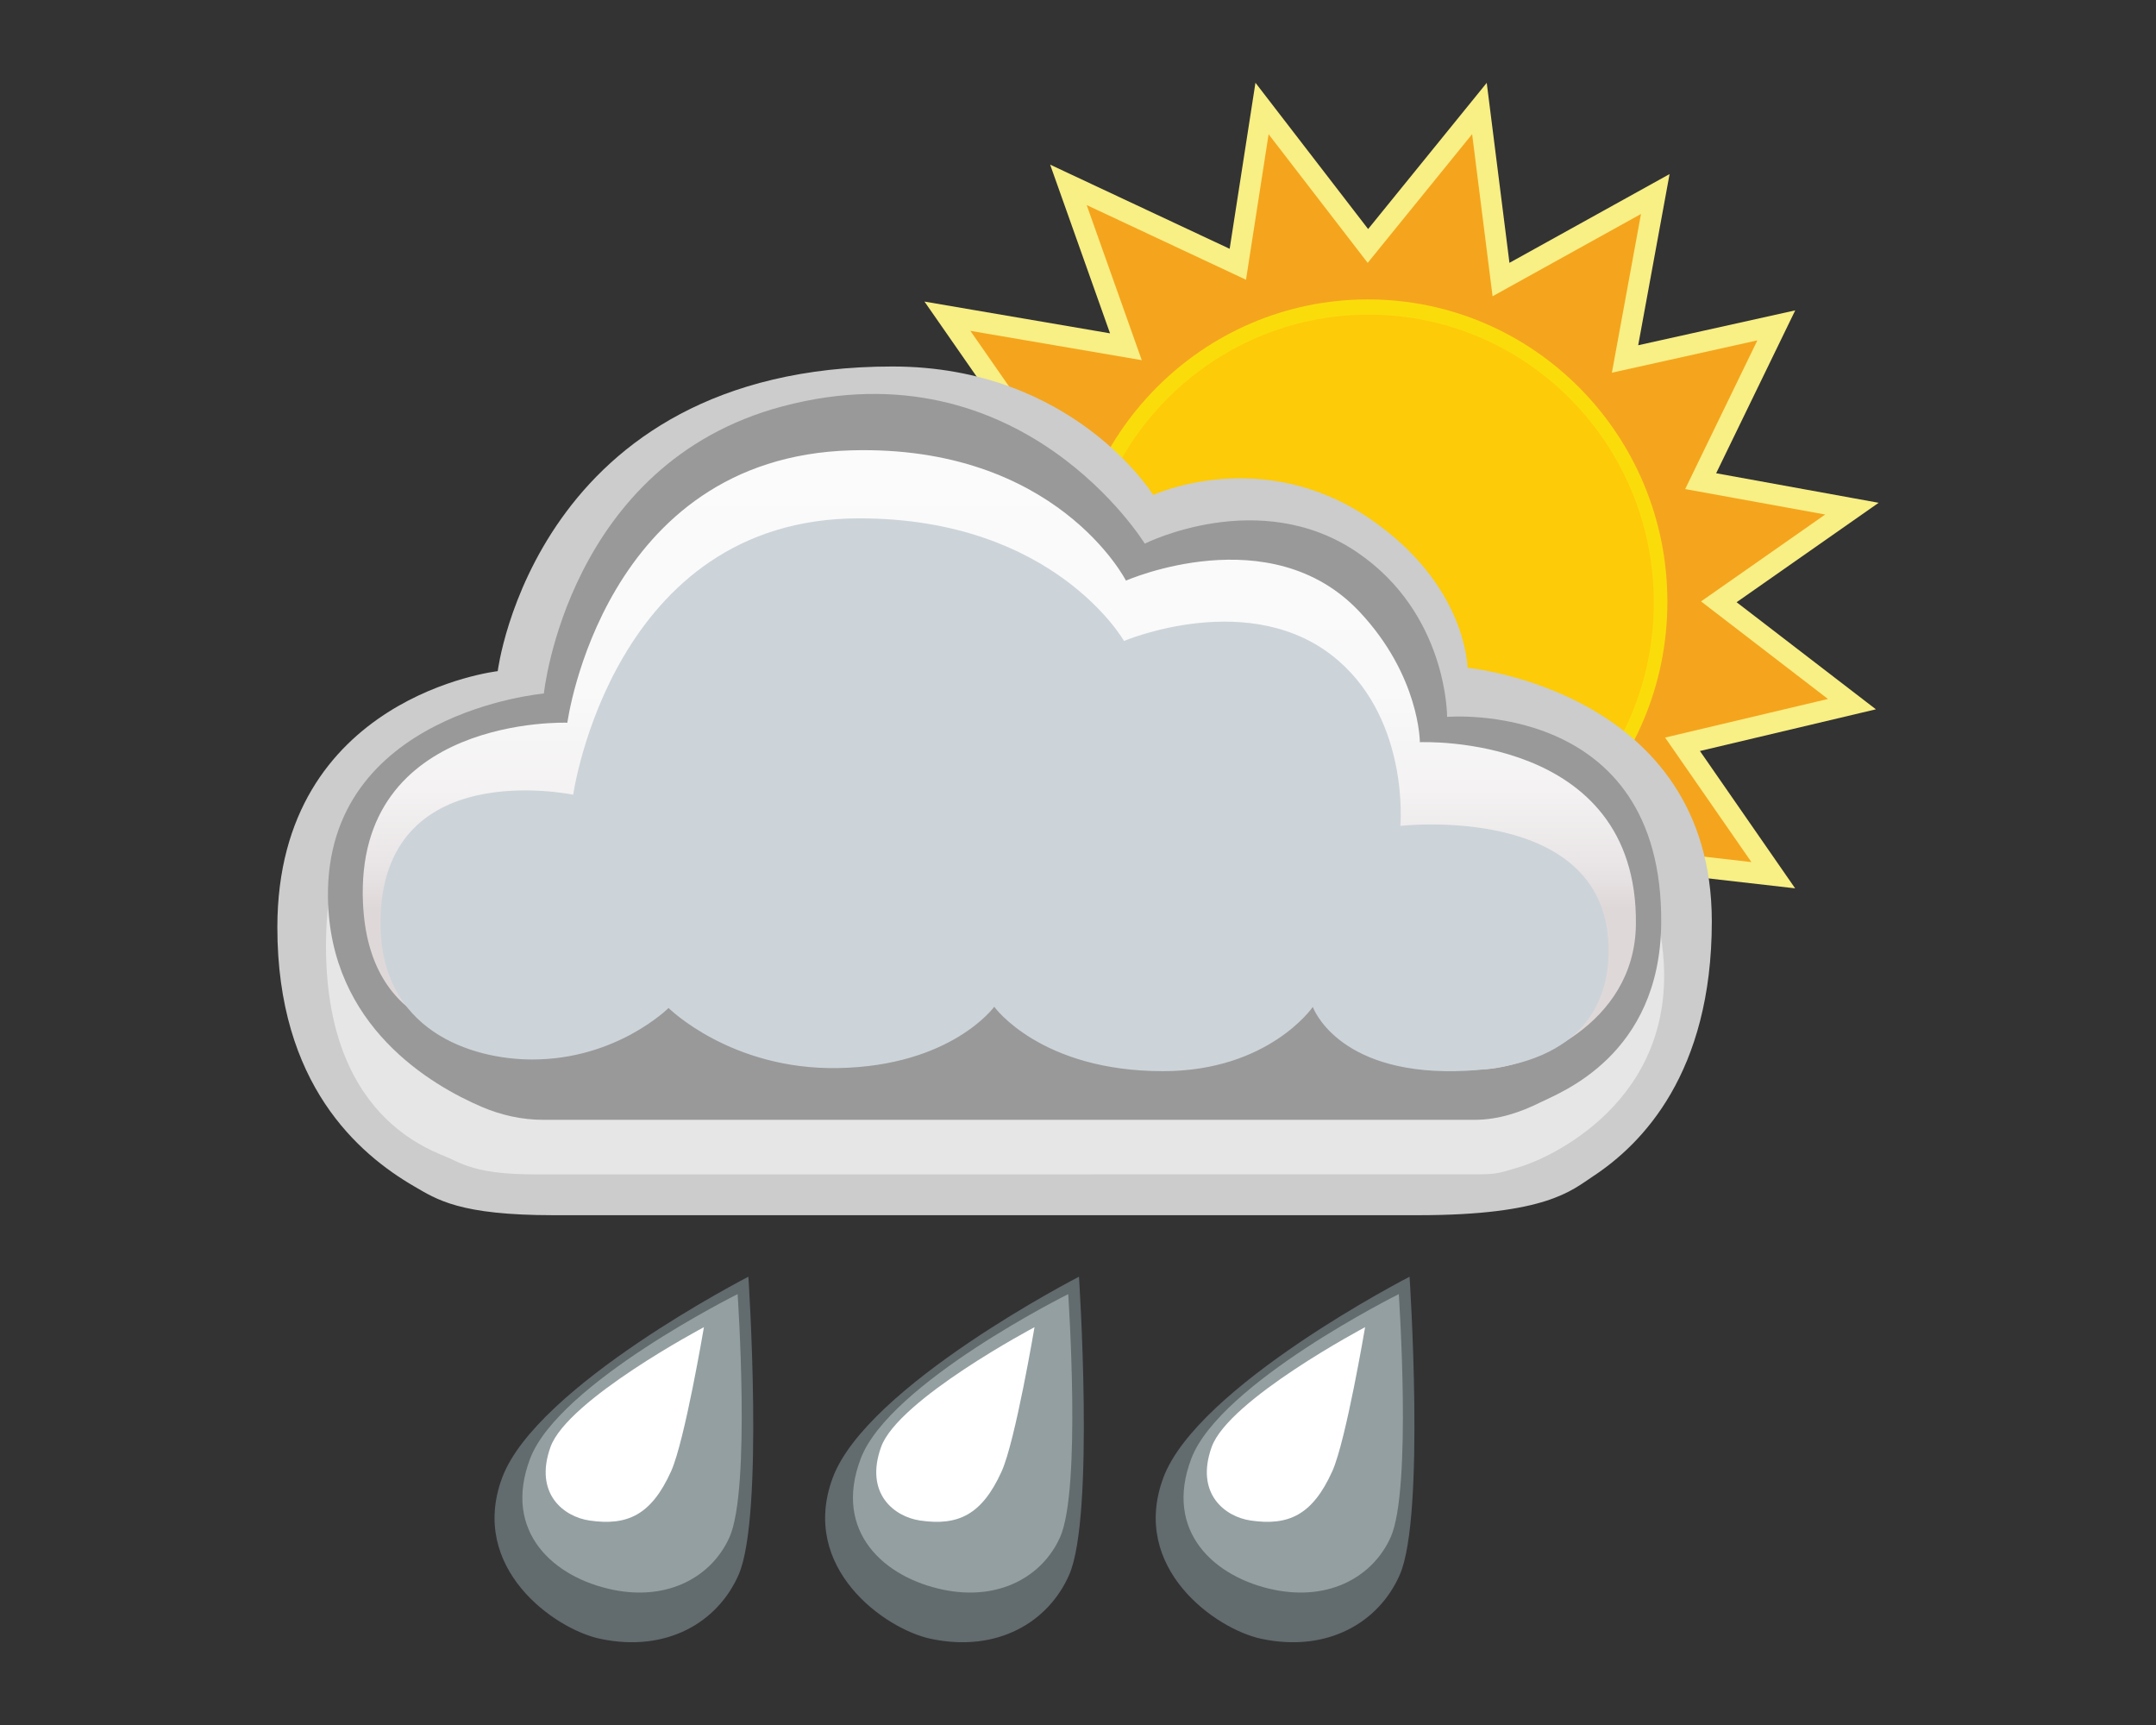 <svg xmlns="http://www.w3.org/2000/svg" xml:space="preserve" style="enable-background:new 0 0 750 600" viewBox="0 0 750 600"><rect x="0" y="0" width="750" height="600" fill="#333333" stroke="none"/><path style="fill:#f4a51d;fill-opacity:1" d="m439.018 37.739 36.831 47.811 38.794-47.811 7.508 59.498 53.668-29.749-10.523 57.372 52.616-11.687-26.308 54.185 52.616 9.562-46.302 32.405 46.302 35.592-58.93 13.961 31.569 45.537-55.772-6.375 9.471 53.122-46.302-27.623-9.613 55.247-38.794-46.748-32.622 46.748-11.575-55.247-53.668 29.748 13.68-55.247-63.139 7.437 35.779-46.599-55.773-12.898 44.197-36.655-49.459-34.53 61.035-14.874-34.727-49.935 62.087 10.624-19.994-56.309 58.93 27.623z"/><path d="m441.396 387.786-12.288-58.648-56.671 31.413 14.423-58.25-66.514 7.835 37.594-48.964-57.441-13.283 46.196-38.312-52.175-36.426 63.738-15.533-36.664-52.722 64.55 11.046-20.833-58.672 62.444 29.272 8.973-57.756 39.196 50.879 41.259-50.85 7.901 62.607 55.707-30.879-10.921 59.543 54.628-12.134-27.508 56.655 56.529 10.274-49.417 34.585 48.457 37.249-61.211 14.501 33.114 47.765-58.931-6.736 10.012 56.159-48.614-29.003-10.056 57.792-40.774-49.135-34.703 49.728zM475.6 326.02l36.812 44.361 9.17-52.702 43.989 26.244-8.93-50.087 52.614 6.014-30.025-43.309 56.649-13.421-44.146-33.935 43.187-30.224-48.703-8.851 25.108-51.715-50.604 11.24 10.125-55.203-51.629 28.618-7.115-56.387-36.327 44.77-34.467-44.741-7.864 50.613-55.415-25.975 19.156 53.949-59.624-10.203 32.788 47.149-58.33 14.215 46.742 32.633-42.198 34.998 54.104 12.512-33.963 44.234 59.763-7.039-12.937 52.246 50.665-28.084 10.863 51.846L475.6 326.02z" style="fill:#f8ef85"/><ellipse ry="105.183" rx="104.179" cy="209.325" cx="475.849" style="fill:#ff0;fill-opacity:.61"/><ellipse ry="100.136" rx="99.181" cy="209.591" cx="476.112" style="fill:#fdcb07;fill-opacity:1"/><path d="M401.162 172.164s-27.622-44.687-90.727-44.687c-124.217 0-137.295 105.969-137.295 105.969s-76.609 8.655-76.659 89.039c-.034 54.856 28.533 79.036 47.395 90.039 8.125 4.739 15.997 10.156 48.749 10.156h300.619c44.687 0 53.528-8.669 60.936-13.541 16.975-11.165 41.302-35.817 41.301-88.628-.001-80.212-84.98-88.23-84.98-88.23s-.193-28.947-34.185-51.991c-37.646-25.523-75.154-8.126-75.154-8.126z" style="fill-rule:evenodd;clip-rule:evenodd;fill:#ccc"/><path d="M393.714 193.831s-42.649-58.551-128.424-34.414c-77.13 21.705-74.02 85.872-74.02 85.872s-75.511 8.426-77.785 78.887c-2.109 65.329 37.838 76.162 43.255 78.87 6.747 3.373 13.541 5.417 29.741 5.44l325.044-.023c8.802 0 8.802 0 17.604-2.708 9.333-2.872 54.166-22.343 49.426-73.801-6.452-70.05-79.217-76.509-79.217-76.509s4.048-30.734-28.437-54.166c-35.057-25.286-77.187-7.448-77.187-7.448z" style="fill-rule:evenodd;clip-rule:evenodd;fill:#e6e6e6"/><path d="M398.231 189.091s-42.808-69.839-126.012-47.754c-74.818 19.861-83.026 99.888-83.026 99.888s-76.05 6.591-75.108 71.092c.654 44.788 36.139 65.236 53.513 72.683 6.656 2.853 13.93 4.503 21.357 4.503H512.94c8.203 0 15.881-2.555 22.958-6.094 6.771-3.385 41.581-16.251 41.978-62.29.675-78.209-74.478-71.769-74.478-71.769s.253-35.785-31.258-57.226c-34.003-23.137-73.909-3.033-73.909-3.033z" style="fill-rule:evenodd;clip-rule:evenodd;fill:#999"/><linearGradient y2="154.55" x2="347.631" y1="370.079" x1="347.631" gradientUnits="userSpaceOnUse" id="a"><stop style="stop-color:#dfd8d9" offset=".25"/><stop style="stop-color:#eae6e7" offset=".329"/><stop style="stop-color:#f4f2f2" offset=".443"/><stop style="stop-color:#f9f9f9" offset=".6"/><stop style="stop-color:#fbfbfb" offset="1"/></linearGradient><path d="M229.863 327.89s16.944 27.807 56.197 27.083c41.515-.766 60.936-30.468 60.936-30.468s7.337 32.452 54.166 33.176c38.56.596 47.395-26.406 47.395-26.406s9.849 44.246 68.384 40.624c15.195-.94 51.769-15.108 52.134-50.47.689-66.64-75.155-63.278-75.155-63.278s0-23.02-20.989-45.364c-30.98-32.979-81.248-10.833-81.248-10.833s-24.164-47.314-95.583-45.313c-86.405 2.419-98.736 94.739-98.736 94.739s-74.107-2.756-71.092 62.805c2.031 44.172 37.103 48.234 59.582 48.234 30.989.002 44.009-34.529 44.009-34.529z" style="fill-rule:evenodd;clip-rule:evenodd;fill:url(#a)"/><path d="M232.569 350.605s21.704 21.586 58.992 20.897c39.437-.728 54.298-21.331 54.298-21.331s16.033 22.406 58.688 22.406c36.823 0 52.134-22.343 52.134-22.343s8.125 23.02 49.426 22.343c40.624-.666 53.488-20.312 53.488-41.978 0-51.653-72.446-43.332-72.446-43.332s3.216-36.062-21.666-57.551c-29.791-25.729-74.478-6.771-74.478-6.771s-24.21-42.655-92.081-42.655c-85.988 0-99.529 96.144-99.529 96.144s-67.03-14.253-67.03 44.687c0 37.239 31.457 47.395 52.811 47.395 29.439-.002 47.393-17.911 47.393-17.911z" style="fill-rule:evenodd;clip-rule:evenodd;fill:#ccd4d9;fill-opacity:1"/><g><path d="M490.338 444.075s5.533 83.169-3.382 103.628c-7.203 16.53-25.012 27.187-48.102 22.331-16.048-3.375-45.814-24.632-34.194-55.98 11.892-32.081 85.678-69.979 85.678-69.979z" style="fill:#626b6e"/><path d="M486.594 450.122s4.659 67.909-2.848 84.614c-6.065 13.497-21.064 22.203-40.506 18.234-20.534-4.192-38.58-20.113-28.795-45.708 10.014-26.196 72.149-57.14 72.149-57.14z" style="fill:#949fa2"/><path d="M474.872 461.627s-6.675 39.598-11.408 50.1c-6.913 15.34-15.301 19.04-28.344 17.16-9.065-1.307-19.419-9.406-13.623-25.578 5.932-16.551 53.375-41.682 53.375-41.682z" style="fill:#fff"/></g><g><path d="M375.338 444.075s5.533 83.169-3.382 103.628c-7.203 16.53-25.012 27.187-48.102 22.331-16.048-3.375-45.814-24.632-34.194-55.98 11.892-32.081 85.678-69.979 85.678-69.979z" style="fill:#626b6e"/><path d="M371.594 450.122s4.659 67.909-2.848 84.614c-6.065 13.497-21.064 22.203-40.506 18.234-20.534-4.192-38.58-20.113-28.795-45.708 10.014-26.196 72.149-57.14 72.149-57.14z" style="fill:#949fa2"/><path d="M359.872 461.627s-6.675 39.598-11.408 50.1c-6.913 15.34-15.301 19.04-28.344 17.16-9.065-1.307-19.419-9.406-13.623-25.578 5.932-16.551 53.375-41.682 53.375-41.682z" style="fill:#fff"/></g><g><path d="M260.338 444.075s5.533 83.169-3.382 103.628c-7.203 16.53-25.012 27.187-48.102 22.331-16.048-3.375-45.814-24.632-34.194-55.98 11.892-32.081 85.678-69.979 85.678-69.979z" style="fill:#626b6e"/><path d="M256.594 450.122s4.659 67.909-2.848 84.614c-6.065 13.497-21.064 22.203-40.506 18.234-20.534-4.192-38.58-20.113-28.795-45.708 10.014-26.196 72.149-57.14 72.149-57.14z" style="fill:#949fa2"/><path d="M244.872 461.627s-6.675 39.598-11.408 50.1c-6.913 15.34-15.301 19.04-28.344 17.16-9.065-1.307-19.419-9.406-13.623-25.578 5.932-16.551 53.375-41.682 53.375-41.682z" style="fill:#fff"/></g></svg>